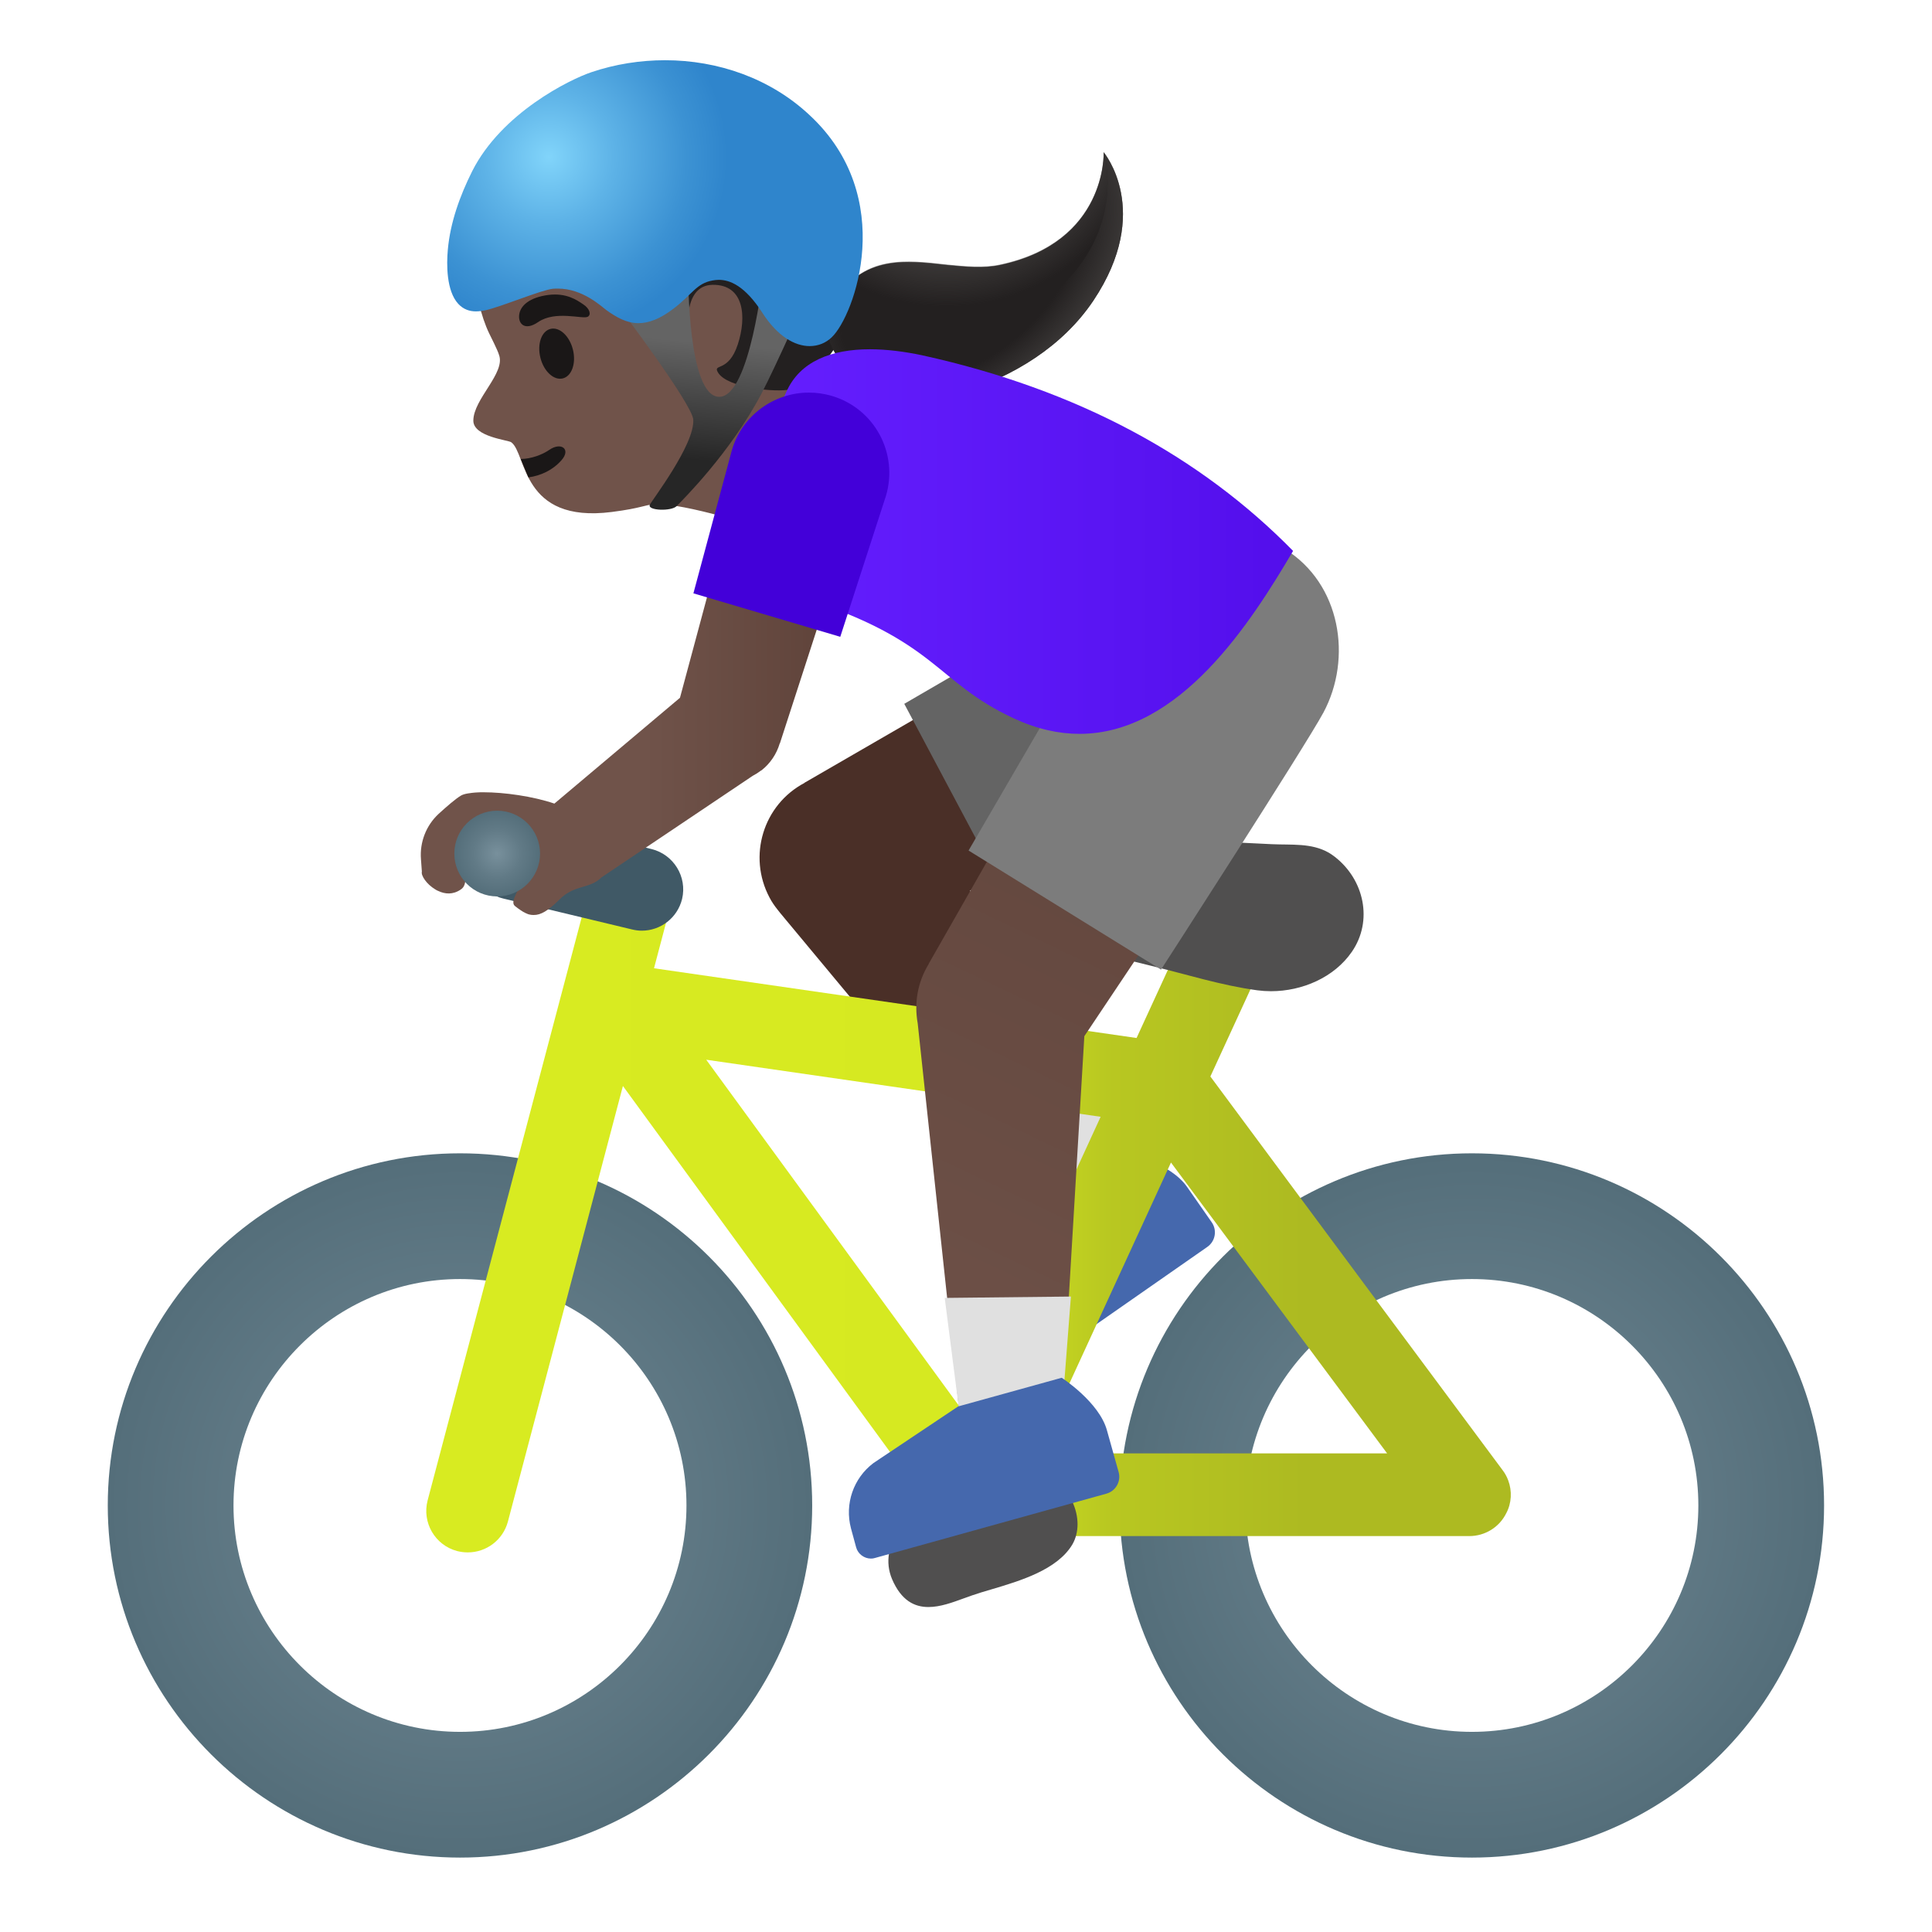 <svg viewBox="0 0 128 128" xmlns="http://www.w3.org/2000/svg">
  <defs>
    <linearGradient id="leg_1_" gradientUnits="userSpaceOnUse" x1="102.028" x2="36.2" y1="3.22" y2="140.874">
      <stop offset="0.195" stop-color="#5C4037"/>
      <stop offset="0.691" stop-color="#70534A"/>
    </linearGradient>
    <linearGradient id="shirt_2_" gradientTransform="matrix(1 0 0 -1 0 0)" gradientUnits="userSpaceOnUse" x1="49.233" x2="85.67" y1="-35.88" y2="-35.88">
      <stop offset="0" stop-color="#651FFF"/>
      <stop offset="0.705" stop-color="#5914F2"/>
      <stop offset="1" stop-color="#530EEB"/>
    </linearGradient>
    <linearGradient id="arm_1_" gradientTransform="matrix(1 0 0 -1 0 0)" gradientUnits="userSpaceOnUse" x1="27.891" x2="57.483" y1="-44.825" y2="-44.825">
      <stop offset="0.5" stop-color="#70534A"/>
      <stop offset="1" stop-color="#5C4037"/>
    </linearGradient>
    <radialGradient id="handle_1_" cx="32.94" cy="-56.55" gradientTransform="matrix(1 0 0 -1 0 0)" gradientUnits="userSpaceOnUse" r="2.84">
      <stop offset="0" stop-color="#78909C"/>
      <stop offset="0.562" stop-color="#617A86"/>
      <stop offset="1" stop-color="#546E7A"/>
    </radialGradient>
    <radialGradient id="SVGID_1_" cx="97.515" cy="-99.74" gradientTransform="matrix(1 0 0 -1 0 0)" gradientUnits="userSpaceOnUse" r="23.332">
      <stop offset="0" stop-color="#78909C"/>
      <stop offset="0.562" stop-color="#617A86"/>
      <stop offset="1" stop-color="#546E7A"/>
    </radialGradient>
    <radialGradient id="SVGID_2_" cx="30.475" cy="-99.74" gradientTransform="matrix(1 0 0 -1 0 0)" gradientUnits="userSpaceOnUse" r="23.332">
      <stop offset="0" stop-color="#78909C"/>
      <stop offset="0.562" stop-color="#617A86"/>
      <stop offset="1" stop-color="#546E7A"/>
    </radialGradient>
    <linearGradient id="SVGID_3_" gradientTransform="matrix(1 0 0 -1 0 0)" gradientUnits="userSpaceOnUse" x1="34.681" x2="99.091" y1="-79.769" y2="-79.769">
      <stop offset="0" stop-color="#D8EB21"/>
      <stop offset="0.441" stop-color="#D6E921"/>
      <stop offset="0.606" stop-color="#B8C721"/>
      <stop offset="0.804" stop-color="#ADBA21"/>
    </linearGradient>
    <radialGradient id="hairHighlights_1_" cx="54.796" cy="-22.968" gradientTransform="matrix(0.645 0.764 -1.233 1.041 0 0)" gradientUnits="userSpaceOnUse" r="8.876">
      <stop offset="0.644" stop-color="#444140" stop-opacity="0"/>
      <stop offset="1" stop-color="#444140"/>
    </radialGradient>
    <radialGradient id="hairHighlights_3_" cx="45.522" cy="-43.64" gradientTransform="matrix(0.645 0.764 -0.764 0.645 0 0)" gradientUnits="userSpaceOnUse" r="33.463">
      <stop offset="0.284" stop-color="#444140"/>
      <stop offset="0.409" stop-color="#444140" stop-opacity="0"/>
    </radialGradient>
    <linearGradient id="SVGID_4_" gradientTransform="matrix(0.996 0.087 -0.087 0.996 0 0)" gradientUnits="userSpaceOnUse" x1="48.764" x2="48.764" y1="18.548" y2="26.396">
      <stop offset="0" stop-color="#646464"/>
      <stop offset="0.995" stop-color="#262626"/>
    </linearGradient>
    <radialGradient id="SVGID_5_" cx="36.372" cy="-10.402" gradientTransform="matrix(1 0 0 -1 0 0)" gradientUnits="userSpaceOnUse" r="11.814">
      <stop offset="0" stop-color="#81D4FA"/>
      <stop offset="0.36" stop-color="#5EB3E7"/>
      <stop offset="0.775" stop-color="#3C92D3"/>
      <stop offset="1" stop-color="#2F85CC"/>
    </radialGradient>
  </defs>
  <path id="shoe" d="M80.28,80.98 L78.65,78.64 C77.55,77.05 74.67,76.36 74.67,76.36 L68.82,80.42 L64.76,85.82 C63.83,87.21 63.84,89.02 64.79,90.39 L65.52,91.45 C65.72,91.74 66.04,91.89 66.36,91.89 C66.56,91.89 66.76,91.83 66.94,91.71 L79.99,82.61 C80.52,82.24 80.65,81.51 80.28,80.98 Z" fill="#4568AD"/>
  <path id="head" d="M51.68,10.35 C48.44,6.98 42.35,5.11 37.98,6.79 C33.09,8.67 31.13,12.86 31.38,17.6 C31.47,19.32 31.87,20.97 32.41,22.09 C32.47,22.22 32.97,23.19 33.06,23.51 C33.51,24.71 31.36,26.44 31.36,27.87 C31.36,28.94 33.67,29.15 33.87,29.3 C34.91,30.05 34.5,34.69 40.53,33.92 C42.56,33.66 42.66,33.45 43.39,33.41 C45.29,33.29 50.65,35.04 50.65,35.04 L52.77,30.6 C52.77,30.6 51.03,29.8 52.73,24.43 C54.04,20.31 53.76,12.51 51.68,10.35 Z" fill="#70534A"/>
  <path id="mouth" d="M35.01,31.63 C35.84,31.51 36.62,31.15 37.2,30.49 C37.84,29.77 37.19,29.26 36.4,29.8 C35.92,30.13 35.2,30.4 34.5,30.41 L35.01,31.63 Z" fill="#1A1717"/>
  <path id="eye" d="M37.957,23.162 C38.182,24.068 37.882,24.922 37.287,25.07 C36.692,25.218 36.027,24.603 35.802,23.697 C35.577,22.792 35.877,21.938 36.472,21.79 C37.067,21.642 37.732,22.256 37.957,23.162 Z" fill="#1A1717"/>
  <path id="eyebrow" d="M35.65,21.34 C34.72,21.98 34.26,21.39 34.42,20.73 C34.54,20.25 35.05,19.71 36.33,19.54 C37.53,19.39 38.22,19.88 38.65,20.17 C39.09,20.46 39.18,20.87 38.93,20.99 C38.59,21.16 36.8,20.55 35.65,21.34 Z" fill="#1A1717"/>
  <path d="M53.13,12.16 C52.7,11.58 52.23,11.04 51.69,10.56 C50.93,9.88 50.05,9.35 49.13,8.92 C46.69,7.79 43.89,7.42 41.25,7.96 C38.61,8.5 36.17,9.98 34.52,12.11 C33.25,13.76 32.47,16.02 33.27,17.94 C34.26,17.65 34.99,16.79 36.07,16.57 C37.47,16.27 39,16.25 40.19,15.46 C40.65,15.16 41.04,14.75 41.47,14.41 C41.58,14.38 41.65,14.37 41.65,14.37 C43.56,14.92 42.15,19.4 44.56,21.35 C45.04,21.74 45.6,22.06 45.6,22.06 C45.6,22.06 45.19,18.9 47.21,18.87 C49.31,18.84 49.48,20.99 48.88,22.82 C48.26,24.72 47.19,24.05 47.57,24.68 C48.19,25.71 51.38,26.01 52.38,25.8 C53.72,25.53 54.58,24.07 55.38,22.96 C56.31,21.68 56.23,20.16 56.09,18.58 C55.93,16.84 55.1,15.23 54.18,13.74 C53.85,13.19 53.5,12.66 53.13,12.16 Z" fill="#232020"/>
  <path id="tone" d="M83.56,49.62 L77.35,37.95 L53.3,51.86 L53.3,51.87 C50.56,53.32 49.53,56.72 50.98,59.46 C51.13,59.75 51.31,60.01 51.51,60.26 L51.55,60.31 C51.6,60.37 51.65,60.43 51.7,60.5 L68.56,80.77 L75.64,75.56 L64.26,59.01 L83.56,49.62 Z" fill="#4A2F27"/>
  <path id="pants_1_" d="M87.51,40.02 C86.11,37.38 83.38,35.86 80.57,35.86 C79.32,35.86 78.06,36.16 76.88,36.78 L76.88,36.77 L59.91,46.63 L66.95,59.87 L84.26,50.66 C88.1,48.62 89.55,43.86 87.51,40.02 Z" fill="#646464"/>
  <path id="sock_1_" d="M71.3,69.26 L63.66,74.88 L68.56,80.77 L75.64,75.56 Z" fill="#E0E0E0"/>
  <path d="M97.52,76.41 C84.65,76.41 74.18,86.88 74.18,99.74 C74.18,112.61 84.65,123.07 97.52,123.07 C110.38,123.07 120.85,112.6 120.85,99.74 C120.85,86.87 110.39,76.41 97.52,76.41 Z M97.52,114.74 C89.26,114.74 82.51,108.01 82.51,99.74 C82.51,91.47 89.25,84.74 97.52,84.74 C105.79,84.74 112.52,91.47 112.52,99.74 C112.52,108.01 105.79,114.74 97.52,114.74 Z" fill="url(#SVGID_1_)"/>
  <path d="M30.48,76.41 C17.61,76.41 7.14,86.88 7.14,99.74 C7.14,112.61 17.61,123.07 30.48,123.07 C43.34,123.07 53.81,112.6 53.81,99.74 C53.81,86.87 43.35,76.41 30.48,76.41 Z M30.48,114.74 C22.22,114.74 15.47,108.01 15.47,99.74 C15.47,91.47 22.21,84.74 30.48,84.74 C38.75,84.74 45.48,91.47 45.48,99.74 C45.48,108.01 38.75,114.74 30.48,114.74 Z" fill="url(#SVGID_2_)"/>
  <path d="M99.92,98.07 C99.83,97.83 99.71,97.61 99.55,97.4 L90.38,85.06 L80.19,71.32 L83.93,63.19 C84.01,63.02 84.07,62.84 84.11,62.66 C84.15,62.48 84.18,62.3 84.18,62.12 C84.19,61.94 84.17,61.76 84.14,61.59 C84.08,61.24 83.96,60.91 83.77,60.61 C83.49,60.16 83.09,59.78 82.57,59.55 C82.39,59.47 82.21,59.41 82.02,59.37 C81.95,59.36 81.89,59.35 81.82,59.34 C81.7,59.32 81.58,59.3 81.46,59.3 C81.45,59.3 81.44,59.3 81.42,59.3 C81.39,59.3 81.36,59.31 81.34,59.31 C81.14,59.32 80.94,59.34 80.75,59.39 C80.7,59.4 80.65,59.41 80.6,59.43 C80.38,59.5 80.17,59.59 79.97,59.71 C79.96,59.72 79.94,59.73 79.93,59.74 C79.75,59.86 79.59,60 79.44,60.15 C79.4,60.19 79.36,60.24 79.32,60.28 C79.17,60.46 79.03,60.66 78.93,60.88 L78.91,60.92 L75.3,68.77 L43.33,64.15 L44.4,60.1 C44.79,58.64 43.91,57.14 42.44,56.75 C42.43,56.75 42.41,56.75 42.4,56.74 C42.18,56.68 41.96,56.65 41.74,56.65 C40.53,56.65 39.42,57.46 39.09,58.69 L36.83,67.24 L28.33,99.41 C27.95,100.87 28.82,102.37 30.28,102.76 C30.52,102.82 30.75,102.85 30.99,102.85 C30.99,102.85 30.99,102.85 31,102.85 C31,102.85 31,102.85 31,102.85 C32.21,102.85 33.32,102.04 33.65,100.81 L41.27,71.95 L62.21,100.64 C62.26,100.71 62.33,100.77 62.39,100.83 C62.45,100.89 62.5,100.95 62.56,101.01 C62.62,101.07 62.68,101.12 62.75,101.17 L62.77,101.19 C62.78,101.2 62.8,101.21 62.81,101.22 C62.87,101.27 62.93,101.31 63,101.35 C63.03,101.37 63.05,101.39 63.08,101.4 C63.11,101.41 63.14,101.43 63.17,101.45 C63.18,101.45 63.19,101.46 63.2,101.47 C63.22,101.48 63.24,101.49 63.26,101.5 C63.29,101.51 63.31,101.52 63.34,101.53 C63.37,101.54 63.41,101.56 63.44,101.57 C63.51,101.6 63.59,101.63 63.66,101.65 C63.71,101.67 63.76,101.69 63.82,101.7 C64.01,101.74 64.22,101.77 64.42,101.77 L97.34,101.77 C98.38,101.77 99.33,101.19 99.79,100.26 C100.15,99.59 100.19,98.78 99.92,98.07 Z M46.79,70.21 L63.26,72.59 L72.92,73.99 L63.9,93.64 L46.79,70.21 Z M68.72,96.29 L77.58,77.02 L91.9,96.29 L68.72,96.29 Z" fill="url(#SVGID_3_)"/>
  <path d="M71.04,99.48 C70.57,98.46 69.71,97.74 68.79,97.59 C67.61,97.39 62.73,98.98 62.01,99.31 C60.26,100.09 58.13,102.31 59.1,104.62 C59.71,106.04 60.58,106.47 61.51,106.47 C62.29,106.47 63.1,106.17 63.84,105.9 L64.4,105.7 C64.77,105.57 65.2,105.44 65.65,105.31 C67.61,104.73 70.05,104 71.05,102.32 C71.5,101.54 71.51,100.48 71.04,99.48 Z" fill="#504F4F"/>
  <path d="M43.16,56.25 L34.62,54.2 C34.41,54.14 34.19,54.12 33.98,54.12 C32.74,54.12 31.61,54.96 31.31,56.22 C30.96,57.7 31.86,59.18 33.34,59.53 L41.88,61.58 C42.09,61.63 42.3,61.66 42.52,61.66 C43.76,61.66 44.88,60.82 45.19,59.56 C45.54,58.09 44.63,56.61 43.16,56.25 Z" fill="#405966"/>
  <path d="M88.44,56.77 C88.31,56.67 88.17,56.57 88.03,56.49 C86.88,55.84 85.59,55.99 84.27,55.93 C82.67,55.85 81.05,55.78 79.45,55.68 C78.57,55.62 77.69,55.61 76.81,55.61 C75.78,55.61 74.74,55.63 73.72,55.63 C72.94,55.63 72.17,55.62 71.4,55.58 C71.36,55.57 71.3,55.57 71.24,55.57 C69.77,55.57 68.38,56.68 67.87,58 C67.15,59.87 68.42,61.05 70.01,61.91 C71.96,62.97 74.15,63.47 76.28,63.99 C78.6,64.55 80.92,65.29 83.3,65.61 C83.6,65.65 83.9,65.67 84.21,65.67 C86.27,65.67 88.4,64.76 89.57,63.05 C90.97,61.01 90.39,58.29 88.44,56.77 Z" fill="#504F4F"/>
  <path id="leg" d="M86.54,46.67 L75.3,39.71 L61.53,63.85 L61.54,63.85 C60.78,65.08 60.56,66.48 60.8,67.8 L63.57,93.64 L70.36,93.55 L71.84,68.65 L86.54,46.67 Z" fill="url(#leg_1_)"/>
  <path id="sock" d="M62.59,85.99 L63.57,93.63 L70.36,93.54 L70.95,85.9 Z" fill="#E0E0E0"/>
  <path id="pants" d="M85.13,36.38 C83.84,35.59 82.41,35.21 81,35.21 C78.37,35.21 75.79,36.53 74.3,38.94 L64.17,56.35 L76.92,64.24 C76.92,64.24 86.48,49.44 87.68,47.21 C89.61,43.61 88.83,38.67 85.13,36.38 Z" fill="#7C7C7C"/>
  <path id="hair_1_" d="M72.44,19.92 C76.41,13.98 73.12,10.09 73.12,10.09 C73.12,10.09 73.38,16.05 66.24,17.56 C65.17,17.79 63.98,17.68 62.75,17.56 C59.9,17.25 56.89,16.82 54.96,20.51 C54.13,22.07 55.71,25.24 59.02,26.2 C60.3,26.57 61.87,26.59 63.64,26.04 C67.14,24.95 70.4,22.96 72.44,19.92 Z" fill="#232020"/>
  <path id="hairHighlights_2_" d="M72.44,19.9 C76.41,13.96 73.12,10.07 73.12,10.07 C73.12,10.07 73.12,10.07 73.12,10.09 C73.24,10.47 75.46,18.33 64.34,22.51 C59.4,24.37 56.76,22.52 55.33,19.83 C55.2,20.03 55.07,20.25 54.95,20.49 C54.12,22.05 55.7,25.22 59.01,26.18 C60.29,26.55 61.86,26.57 63.63,26.02 C67.14,24.93 70.41,22.94 72.44,19.9 Z" fill="url(#hairHighlights_1_)"/>
  <path id="hairHighlights" d="M73.12,10.08 C73.13,10.33 73.22,16.05 66.24,17.53 C65.17,17.76 63.98,17.65 62.75,17.53 C60.08,17.23 57.27,16.85 55.33,19.82 C56.76,22.51 59.4,24.36 64.34,22.5 C75.45,18.32 73.24,10.47 73.12,10.08 Z" fill="url(#hairHighlights_3_)"/>
  <path id="shoe_1_" d="M74.11,97.52 L73.34,94.77 C72.83,92.89 70.34,91.28 70.34,91.28 L63.48,93.18 L57.87,96.93 C56.54,97.93 55.95,99.64 56.38,101.26 L56.72,102.51 C56.84,102.96 57.26,103.26 57.7,103.26 C57.79,103.26 57.88,103.25 57.97,103.22 L73.3,98.96 C73.92,98.79 74.29,98.14 74.11,97.52 Z" fill="#4568AD"/>
  <path id="shirt" d="M61.1,23.54 C59.92,23.29 58.74,23.14 57.63,23.14 C55.11,23.14 53,23.92 52.1,25.96 C51.37,27.58 50.61,29.23 49.82,30.88 C48.41,33.87 49.56,38.46 53.06,39.56 C62.15,42.45 61.9,45.15 67.18,47.6 C68.71,48.31 70.16,48.62 71.52,48.62 C78.18,48.62 82.89,41.22 85.67,36.5 C79.56,30.27 71.42,25.81 61.1,23.54 Z" fill="url(#shirt_2_)"/>
  <path id="arm" d="M57.46,31.31 L57.46,31.31 L49.68,29.01 L45.05,46.23 L36.73,53.24 C35.29,52.75 33.39,52.49 32.04,52.49 C32.04,52.49 32.04,52.49 32.03,52.49 C32.02,52.49 32.02,52.49 32.01,52.49 C31.87,52.49 31.74,52.49 31.62,52.5 C31.56,52.5 31.51,52.51 31.46,52.51 C31.39,52.52 31.32,52.52 31.26,52.53 C31.19,52.54 31.11,52.55 31.05,52.56 C31.03,52.56 31.01,52.57 30.98,52.57 C30.8,52.6 30.64,52.65 30.54,52.71 C30.17,52.93 29.6,53.43 29.06,53.92 C28.23,54.69 27.8,55.8 27.89,56.93 L27.95,57.75 C27.88,58 28.26,58.58 28.83,58.92 C28.86,58.94 28.9,58.96 28.93,58.98 C28.96,59 29,59.01 29.04,59.03 C29.48,59.24 30.01,59.29 30.53,58.93 C31.21,58.48 30.48,57.23 30.8,56.7 C31.17,56.07 31.81,55.43 31.81,55.43 C31.81,55.43 33.79,55.28 34.22,55.59 C34.98,56.22 35.2,56.78 34.77,57.98 C34.46,58.84 33.75,59.73 34.11,60.02 C34.24,60.13 34.37,60.22 34.49,60.3 C34.5,60.31 34.51,60.31 34.52,60.32 C34.61,60.38 34.7,60.44 34.79,60.48 C34.84,60.51 34.9,60.52 34.95,60.55 C34.99,60.57 35.03,60.58 35.08,60.59 C35.16,60.61 35.24,60.62 35.32,60.62 C35.33,60.62 35.34,60.62 35.35,60.62 C35.35,60.62 35.36,60.62 35.36,60.62 C35.82,60.63 36.32,60.34 37.05,59.61 C38.08,58.57 39.06,58.92 39.85,58.13 L49.75,51.48 L49.87,51.4 C50.06,51.3 50.25,51.18 50.42,51.05 L50.46,51.03 L50.46,51.03 C51.03,50.58 51.45,49.96 51.66,49.25 L51.67,49.25 L57.49,31.3 L57.46,31.31 Z" fill="url(#arm_1_)"/>
  <path id="handle" d="M32.94,53.71 C31.37,53.71 30.1,54.98 30.1,56.55 C30.1,58.12 31.37,59.39 32.94,59.39 C34.51,59.39 35.78,58.12 35.78,56.55 C35.78,54.98 34.5,53.71 32.94,53.71 Z" fill="url(#handle_1_)"/>
  <path id="shirt_1_" d="M55.11,26.23 C54.6,26.08 54.09,26.01 53.59,26.01 C51.29,26.01 49.17,27.51 48.49,29.82 L45.94,39.31 L55.67,42.19 L58.7,32.84 C59.53,30.02 57.93,27.06 55.11,26.23 Z" fill="#4300D9"/>
  <path d="M45.93,27.8 C46.04,29.46 43.13,33.22 43.05,33.45 C42.89,33.83 44.48,33.89 44.83,33.53 C45.18,33.17 48.4,30 50.47,26.04 C51.4,24.26 53.5,19.53 53.5,19.53 L50.57,18.1 C50.57,18.1 49.71,26.32 47.64,26.29 C45.56,26.26 45.6,18.3 45.6,18.3 L40.93,20.24 C40.93,20.24 45.87,26.77 45.93,27.8 Z" fill="url(#SVGID_4_)"/>
  <path d="M53.64,7.63 C51.04,5.19 47.56,3.99 44.06,3.99 C42.42,3.99 40.76,4.25 39.19,4.78 C37.75,5.26 33.22,7.49 31.28,11.35 C30.47,12.97 29.83,14.74 29.67,16.54 C29.58,17.52 29.57,19.27 30.36,20.13 C30.71,20.51 31.13,20.63 31.53,20.63 C31.74,20.63 31.95,20.6 32.15,20.56 C33.2,20.33 35.85,19.21 36.64,19.13 C36.75,19.12 36.85,19.12 36.96,19.12 C38.62,19.12 39.85,20.31 40.18,20.55 C40.85,21.03 41.52,21.41 42.3,21.41 C42.97,21.41 43.73,21.14 44.66,20.42 C45.87,19.49 46.14,18.77 47.22,18.58 C47.34,18.56 47.48,18.54 47.62,18.54 C48.35,18.54 49.35,18.92 50.52,20.74 C51.51,22.28 52.66,22.93 53.64,22.93 C54.21,22.93 54.72,22.72 55.11,22.34 C56.6,20.92 59.5,13.07 53.64,7.63 Z" fill="url(#SVGID_5_)"/>
</svg>